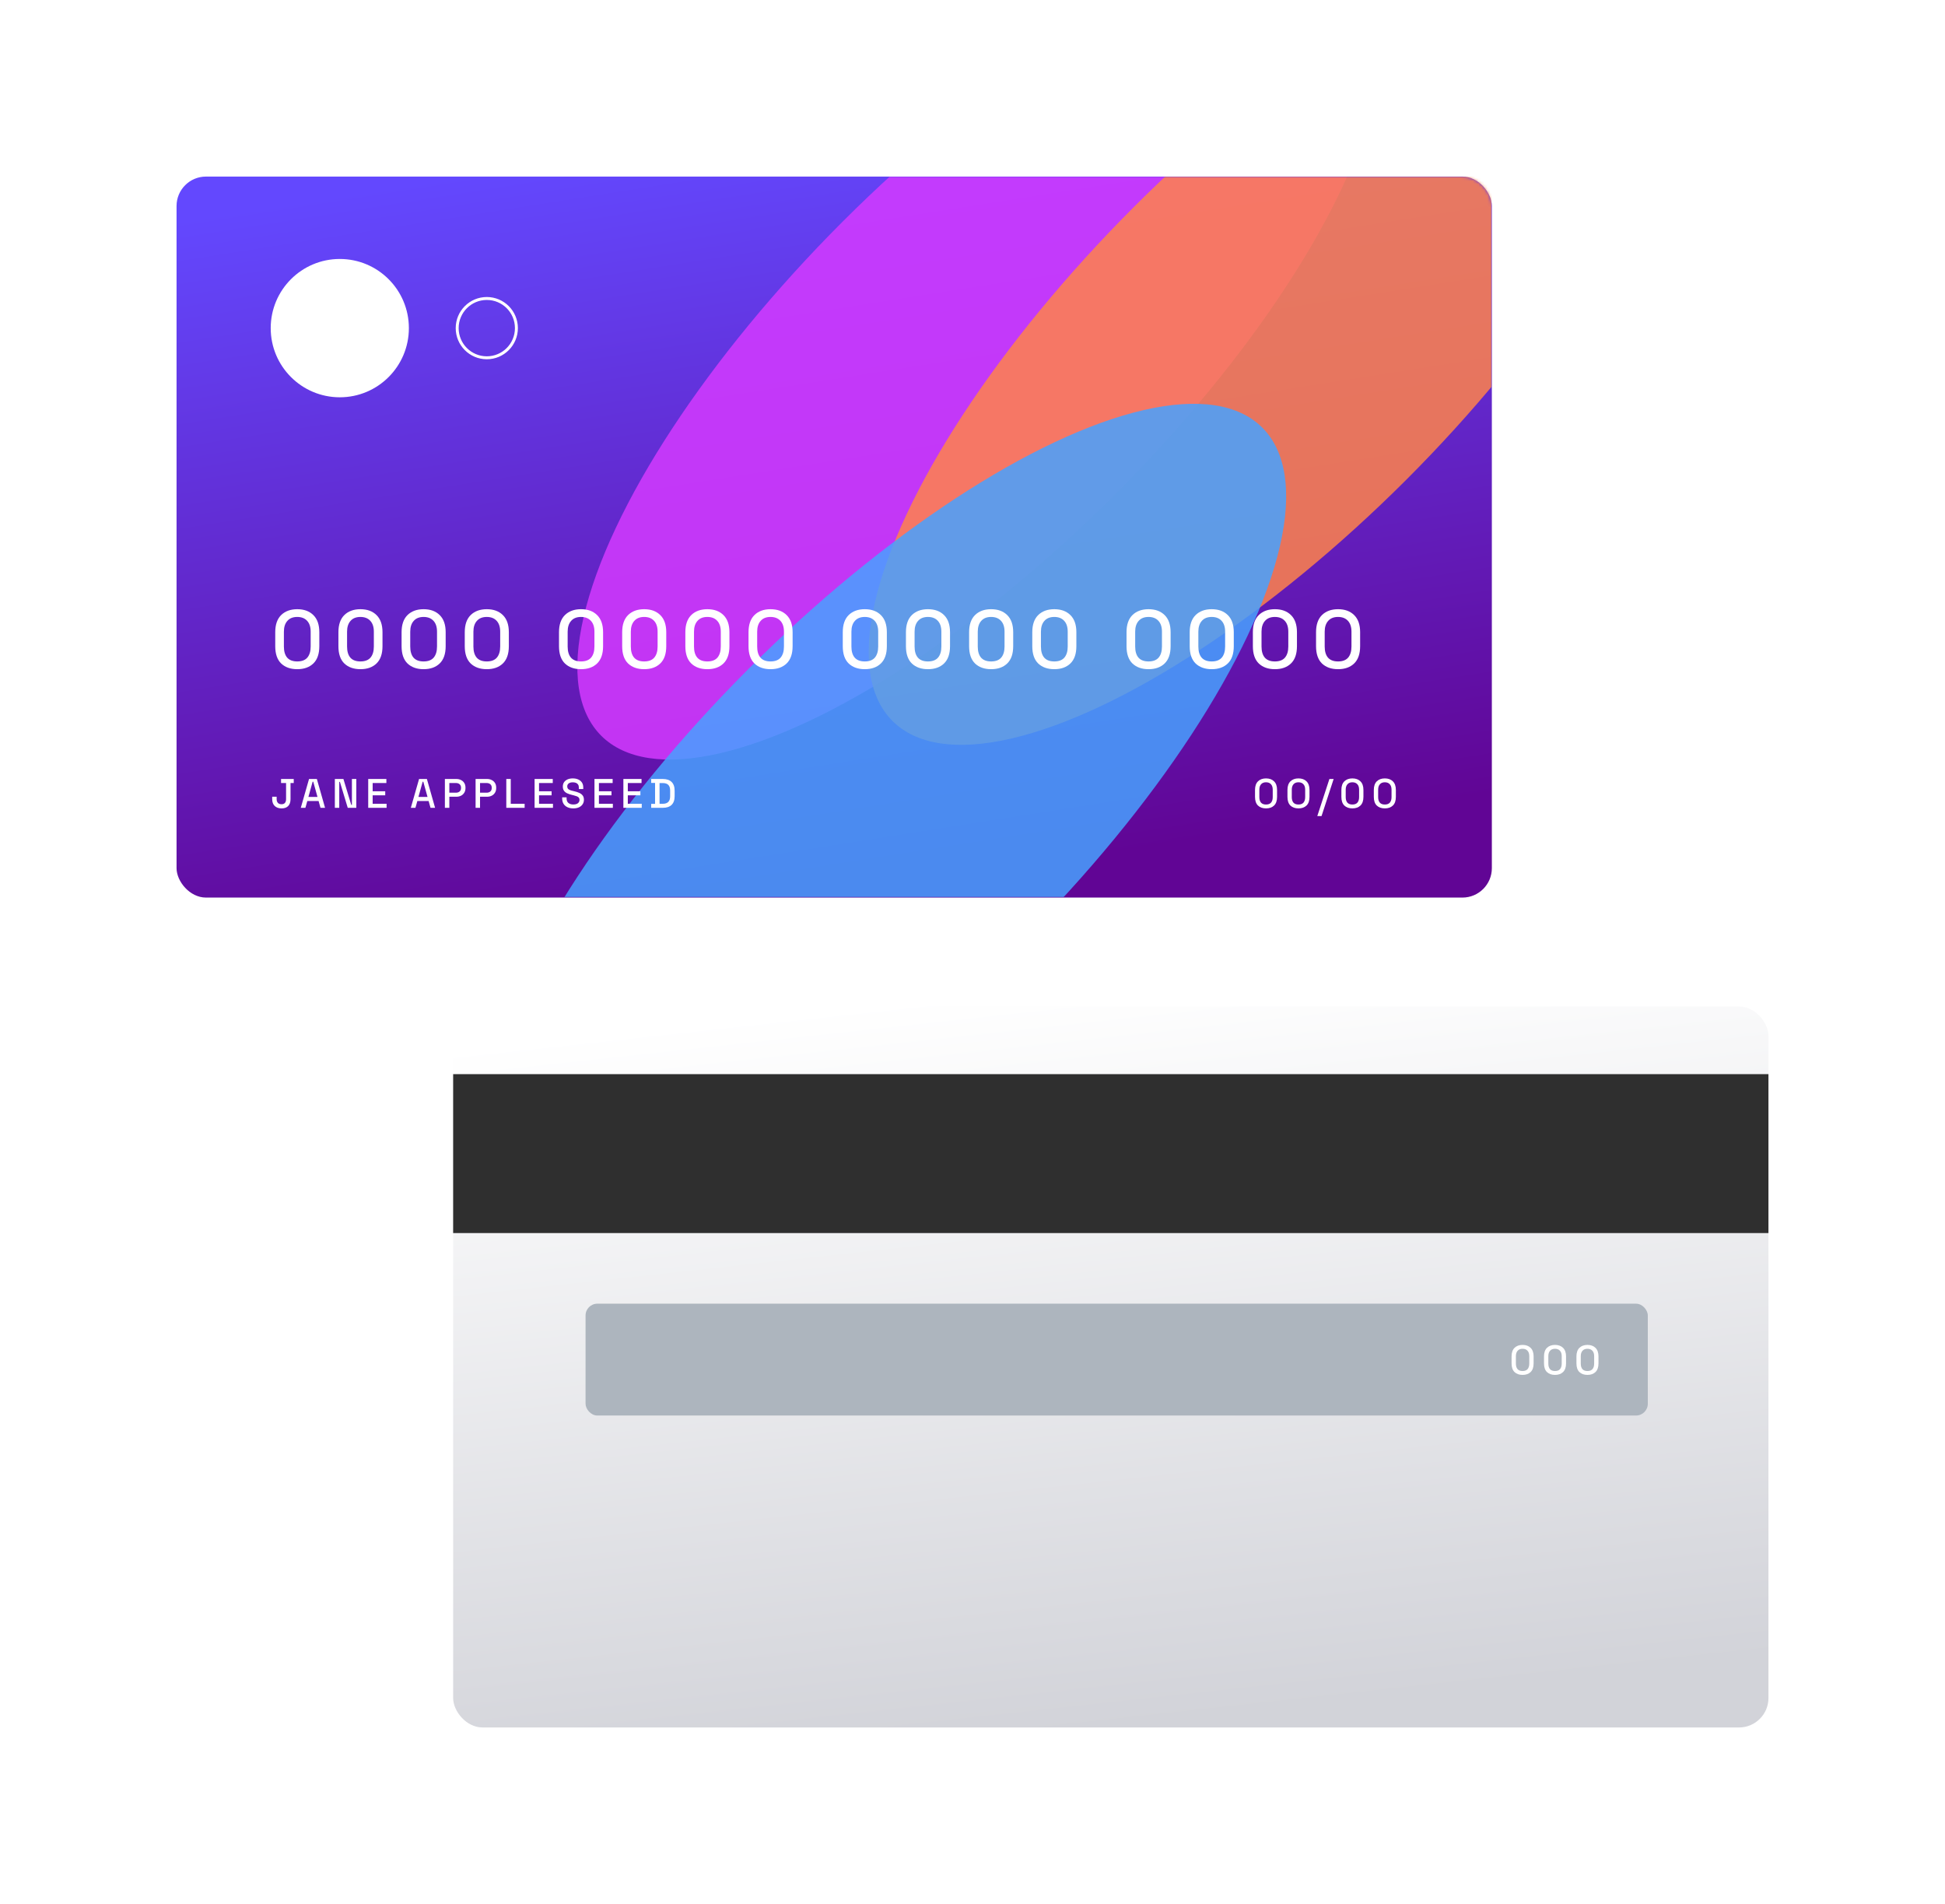 <svg width="661" height="647" viewBox="0 0 661 647" fill="none" xmlns="http://www.w3.org/2000/svg">
<g filter="url(#filter0_d_0_260)">
<rect x="154" y="303" width="447" height="245" rx="10" fill="url(#paint0_linear_0_260)"/>
<rect x="154" y="326" width="447" height="54" fill="#2F2F2F"/>
<g clip-path="url(#clip0_0_260)">
<rect x="199" y="404" width="361" height="38" rx="4" fill="#ADB5BE"/>
<path d="M517.438 428.196C516.299 428.196 515.389 427.874 514.708 427.23C514.036 426.577 513.7 425.597 513.7 424.29V421.91C513.7 420.631 514.036 419.661 514.708 418.998C515.389 418.335 516.299 418.004 517.438 418.004C518.586 418.004 519.496 418.335 520.168 418.998C520.849 419.661 521.19 420.631 521.19 421.91V424.29C521.19 425.597 520.849 426.577 520.168 427.23C519.496 427.874 518.586 428.196 517.438 428.196ZM517.438 426.88C518.212 426.88 518.786 426.661 519.16 426.222C519.533 425.774 519.72 425.149 519.72 424.346V421.826C519.72 421.023 519.519 420.407 519.118 419.978C518.716 419.539 518.156 419.32 517.438 419.32C516.71 419.32 516.15 419.544 515.758 419.992C515.366 420.431 515.17 421.042 515.17 421.826V424.346C515.17 425.167 515.356 425.797 515.73 426.236C516.112 426.665 516.682 426.88 517.438 426.88ZM528.461 428.196C527.322 428.196 526.412 427.874 525.731 427.23C525.059 426.577 524.723 425.597 524.723 424.29V421.91C524.723 420.631 525.059 419.661 525.731 418.998C526.412 418.335 527.322 418.004 528.461 418.004C529.609 418.004 530.519 418.335 531.191 418.998C531.872 419.661 532.213 420.631 532.213 421.91V424.29C532.213 425.597 531.872 426.577 531.191 427.23C530.519 427.874 529.609 428.196 528.461 428.196ZM528.461 426.88C529.236 426.88 529.81 426.661 530.183 426.222C530.556 425.774 530.743 425.149 530.743 424.346V421.826C530.743 421.023 530.542 420.407 530.141 419.978C529.74 419.539 529.18 419.32 528.461 419.32C527.733 419.32 527.173 419.544 526.781 419.992C526.389 420.431 526.193 421.042 526.193 421.826V424.346C526.193 425.167 526.38 425.797 526.753 426.236C527.136 426.665 527.705 426.88 528.461 426.88ZM539.485 428.196C538.346 428.196 537.436 427.874 536.755 427.23C536.083 426.577 535.747 425.597 535.747 424.29V421.91C535.747 420.631 536.083 419.661 536.755 418.998C537.436 418.335 538.346 418.004 539.485 418.004C540.633 418.004 541.543 418.335 542.215 418.998C542.896 419.661 543.237 420.631 543.237 421.91V424.29C543.237 425.597 542.896 426.577 542.215 427.23C541.543 427.874 540.633 428.196 539.485 428.196ZM539.485 426.88C540.259 426.88 540.833 426.661 541.207 426.222C541.58 425.774 541.767 425.149 541.767 424.346V421.826C541.767 421.023 541.566 420.407 541.165 419.978C540.763 419.539 540.203 419.32 539.485 419.32C538.757 419.32 538.197 419.544 537.805 419.992C537.413 420.431 537.217 421.042 537.217 421.826V424.346C537.217 425.167 537.403 425.797 537.777 426.236C538.159 426.665 538.729 426.88 539.485 426.88Z" fill="white"/>
</g>
<g clip-path="url(#clip1_0_260)">
<rect x="60" y="21" width="447" height="245" rx="10" fill="url(#paint1_linear_0_260)"/>
<mask id="mask0_0_260" style="mask-type:luminance" maskUnits="userSpaceOnUse" x="60" y="21" width="447" height="245">
<rect x="60" y="21" width="447" height="245" rx="10" fill="white"/>
</mask>
<g mask="url(#mask0_0_260)">
<g opacity="0.847" filter="url(#filter1_f_0_260)">
<ellipse cx="332.655" cy="82.655" rx="65.5" ry="181.5" transform="rotate(45 332.655 82.655)" fill="#D53AFF"/>
</g>
<g opacity="0.847" filter="url(#filter2_f_0_260)">
<ellipse cx="431.655" cy="77.655" rx="65.5" ry="181.5" transform="rotate(45 431.655 77.655)" fill="#FF834A"/>
</g>
<g opacity="0.847" filter="url(#filter3_f_0_260)">
<ellipse cx="300.655" cy="234.655" rx="65.5" ry="181.5" transform="rotate(45 300.655 234.655)" fill="#47A2FF"/>
</g>
</g>
<path d="M101.016 188.392C98.739 188.392 96.919 187.748 95.556 186.46C94.212 185.153 93.54 183.193 93.54 180.58V175.82C93.54 173.263 94.212 171.321 95.556 169.996C96.919 168.671 98.739 168.008 101.016 168.008C103.312 168.008 105.132 168.671 106.476 169.996C107.839 171.321 108.52 173.263 108.52 175.82V180.58C108.52 183.193 107.839 185.153 106.476 186.46C105.132 187.748 103.312 188.392 101.016 188.392ZM101.016 185.76C102.565 185.76 103.713 185.321 104.46 184.444C105.207 183.548 105.58 182.297 105.58 180.692V175.652C105.58 174.047 105.179 172.815 104.376 171.956C103.573 171.079 102.453 170.64 101.016 170.64C99.56 170.64 98.44 171.088 97.656 171.984C96.872 172.861 96.48 174.084 96.48 175.652V180.692C96.48 182.335 96.853 183.595 97.6 184.472C98.365 185.331 99.504 185.76 101.016 185.76ZM122.485 188.392C120.208 188.392 118.388 187.748 117.025 186.46C115.681 185.153 115.009 183.193 115.009 180.58V175.82C115.009 173.263 115.681 171.321 117.025 169.996C118.388 168.671 120.208 168.008 122.485 168.008C124.781 168.008 126.601 168.671 127.945 169.996C129.308 171.321 129.989 173.263 129.989 175.82V180.58C129.989 183.193 129.308 185.153 127.945 186.46C126.601 187.748 124.781 188.392 122.485 188.392ZM122.485 185.76C124.034 185.76 125.182 185.321 125.929 184.444C126.676 183.548 127.049 182.297 127.049 180.692V175.652C127.049 174.047 126.648 172.815 125.845 171.956C125.042 171.079 123.922 170.64 122.485 170.64C121.029 170.64 119.909 171.088 119.125 171.984C118.341 172.861 117.949 174.084 117.949 175.652V180.692C117.949 182.335 118.322 183.595 119.069 184.472C119.834 185.331 120.973 185.76 122.485 185.76ZM143.954 188.392C141.677 188.392 139.857 187.748 138.494 186.46C137.15 185.153 136.478 183.193 136.478 180.58V175.82C136.478 173.263 137.15 171.321 138.494 169.996C139.857 168.671 141.677 168.008 143.954 168.008C146.25 168.008 148.07 168.671 149.414 169.996C150.777 171.321 151.458 173.263 151.458 175.82V180.58C151.458 183.193 150.777 185.153 149.414 186.46C148.07 187.748 146.25 188.392 143.954 188.392ZM143.954 185.76C145.504 185.76 146.652 185.321 147.398 184.444C148.145 183.548 148.518 182.297 148.518 180.692V175.652C148.518 174.047 148.117 172.815 147.314 171.956C146.512 171.079 145.392 170.64 143.954 170.64C142.498 170.64 141.378 171.088 140.594 171.984C139.81 172.861 139.418 174.084 139.418 175.652V180.692C139.418 182.335 139.792 183.595 140.538 184.472C141.304 185.331 142.442 185.76 143.954 185.76ZM165.423 188.392C163.146 188.392 161.326 187.748 159.963 186.46C158.619 185.153 157.947 183.193 157.947 180.58V175.82C157.947 173.263 158.619 171.321 159.963 169.996C161.326 168.671 163.146 168.008 165.423 168.008C167.719 168.008 169.539 168.671 170.883 169.996C172.246 171.321 172.927 173.263 172.927 175.82V180.58C172.927 183.193 172.246 185.153 170.883 186.46C169.539 187.748 167.719 188.392 165.423 188.392ZM165.423 185.76C166.973 185.76 168.121 185.321 168.867 184.444C169.614 183.548 169.987 182.297 169.987 180.692V175.652C169.987 174.047 169.586 172.815 168.783 171.956C167.981 171.079 166.861 170.64 165.423 170.64C163.967 170.64 162.847 171.088 162.063 171.984C161.279 172.861 160.887 174.084 160.887 175.652V180.692C160.887 182.335 161.261 183.595 162.007 184.472C162.773 185.331 163.911 185.76 165.423 185.76ZM197.451 188.392C195.174 188.392 193.354 187.748 191.991 186.46C190.647 185.153 189.975 183.193 189.975 180.58V175.82C189.975 173.263 190.647 171.321 191.991 169.996C193.354 168.671 195.174 168.008 197.451 168.008C199.747 168.008 201.567 168.671 202.911 169.996C204.274 171.321 204.955 173.263 204.955 175.82V180.58C204.955 183.193 204.274 185.153 202.911 186.46C201.567 187.748 199.747 188.392 197.451 188.392ZM197.451 185.76C199.001 185.76 200.149 185.321 200.895 184.444C201.642 183.548 202.015 182.297 202.015 180.692V175.652C202.015 174.047 201.614 172.815 200.811 171.956C200.009 171.079 198.889 170.64 197.451 170.64C195.995 170.64 194.875 171.088 194.091 171.984C193.307 172.861 192.915 174.084 192.915 175.652V180.692C192.915 182.335 193.289 183.595 194.035 184.472C194.801 185.331 195.939 185.76 197.451 185.76ZM218.92 188.392C216.643 188.392 214.823 187.748 213.46 186.46C212.116 185.153 211.444 183.193 211.444 180.58V175.82C211.444 173.263 212.116 171.321 213.46 169.996C214.823 168.671 216.643 168.008 218.92 168.008C221.216 168.008 223.036 168.671 224.38 169.996C225.743 171.321 226.424 173.263 226.424 175.82V180.58C226.424 183.193 225.743 185.153 224.38 186.46C223.036 187.748 221.216 188.392 218.92 188.392ZM218.92 185.76C220.47 185.76 221.618 185.321 222.364 184.444C223.111 183.548 223.484 182.297 223.484 180.692V175.652C223.484 174.047 223.083 172.815 222.28 171.956C221.478 171.079 220.358 170.64 218.92 170.64C217.464 170.64 216.344 171.088 215.56 171.984C214.776 172.861 214.384 174.084 214.384 175.652V180.692C214.384 182.335 214.758 183.595 215.504 184.472C216.27 185.331 217.408 185.76 218.92 185.76ZM240.39 188.392C238.112 188.392 236.292 187.748 234.93 186.46C233.586 185.153 232.914 183.193 232.914 180.58V175.82C232.914 173.263 233.586 171.321 234.93 169.996C236.292 168.671 238.112 168.008 240.39 168.008C242.686 168.008 244.506 168.671 245.85 169.996C247.212 171.321 247.894 173.263 247.894 175.82V180.58C247.894 183.193 247.212 185.153 245.85 186.46C244.506 187.748 242.686 188.392 240.39 188.392ZM240.39 185.76C241.939 185.76 243.087 185.321 243.834 184.444C244.58 183.548 244.954 182.297 244.954 180.692V175.652C244.954 174.047 244.552 172.815 243.75 171.956C242.947 171.079 241.827 170.64 240.39 170.64C238.934 170.64 237.814 171.088 237.03 171.984C236.246 172.861 235.854 174.084 235.854 175.652V180.692C235.854 182.335 236.227 183.595 236.974 184.472C237.739 185.331 238.878 185.76 240.39 185.76ZM261.859 188.392C259.581 188.392 257.761 187.748 256.399 186.46C255.055 185.153 254.383 183.193 254.383 180.58V175.82C254.383 173.263 255.055 171.321 256.399 169.996C257.761 168.671 259.581 168.008 261.859 168.008C264.155 168.008 265.975 168.671 267.319 169.996C268.681 171.321 269.363 173.263 269.363 175.82V180.58C269.363 183.193 268.681 185.153 267.319 186.46C265.975 187.748 264.155 188.392 261.859 188.392ZM261.859 185.76C263.408 185.76 264.556 185.321 265.303 184.444C266.049 183.548 266.423 182.297 266.423 180.692V175.652C266.423 174.047 266.021 172.815 265.219 171.956C264.416 171.079 263.296 170.64 261.859 170.64C260.403 170.64 259.283 171.088 258.499 171.984C257.715 172.861 257.323 174.084 257.323 175.652V180.692C257.323 182.335 257.696 183.595 258.443 184.472C259.208 185.331 260.347 185.76 261.859 185.76ZM293.887 188.392C291.609 188.392 289.789 187.748 288.427 186.46C287.083 185.153 286.411 183.193 286.411 180.58V175.82C286.411 173.263 287.083 171.321 288.427 169.996C289.789 168.671 291.609 168.008 293.887 168.008C296.183 168.008 298.003 168.671 299.347 169.996C300.709 171.321 301.391 173.263 301.391 175.82V180.58C301.391 183.193 300.709 185.153 299.347 186.46C298.003 187.748 296.183 188.392 293.887 188.392ZM293.887 185.76C295.436 185.76 296.584 185.321 297.331 184.444C298.077 183.548 298.451 182.297 298.451 180.692V175.652C298.451 174.047 298.049 172.815 297.247 171.956C296.444 171.079 295.324 170.64 293.887 170.64C292.431 170.64 291.311 171.088 290.527 171.984C289.743 172.861 289.351 174.084 289.351 175.652V180.692C289.351 182.335 289.724 183.595 290.471 184.472C291.236 185.331 292.375 185.76 293.887 185.76ZM315.356 188.392C313.078 188.392 311.258 187.748 309.896 186.46C308.552 185.153 307.88 183.193 307.88 180.58V175.82C307.88 173.263 308.552 171.321 309.896 169.996C311.258 168.671 313.078 168.008 315.356 168.008C317.652 168.008 319.472 168.671 320.816 169.996C322.178 171.321 322.86 173.263 322.86 175.82V180.58C322.86 183.193 322.178 185.153 320.816 186.46C319.472 187.748 317.652 188.392 315.356 188.392ZM315.356 185.76C316.905 185.76 318.053 185.321 318.8 184.444C319.546 183.548 319.92 182.297 319.92 180.692V175.652C319.92 174.047 319.518 172.815 318.716 171.956C317.913 171.079 316.793 170.64 315.356 170.64C313.9 170.64 312.78 171.088 311.996 171.984C311.212 172.861 310.82 174.084 310.82 175.652V180.692C310.82 182.335 311.193 183.595 311.94 184.472C312.705 185.331 313.844 185.76 315.356 185.76ZM336.825 188.392C334.548 188.392 332.728 187.748 331.365 186.46C330.021 185.153 329.349 183.193 329.349 180.58V175.82C329.349 173.263 330.021 171.321 331.365 169.996C332.728 168.671 334.548 168.008 336.825 168.008C339.121 168.008 340.941 168.671 342.285 169.996C343.648 171.321 344.329 173.263 344.329 175.82V180.58C344.329 183.193 343.648 185.153 342.285 186.46C340.941 187.748 339.121 188.392 336.825 188.392ZM336.825 185.76C338.374 185.76 339.522 185.321 340.269 184.444C341.016 183.548 341.389 182.297 341.389 180.692V175.652C341.389 174.047 340.988 172.815 340.185 171.956C339.382 171.079 338.262 170.64 336.825 170.64C335.369 170.64 334.249 171.088 333.465 171.984C332.681 172.861 332.289 174.084 332.289 175.652V180.692C332.289 182.335 332.662 183.595 333.409 184.472C334.174 185.331 335.313 185.76 336.825 185.76ZM358.294 188.392C356.017 188.392 354.197 187.748 352.834 186.46C351.49 185.153 350.818 183.193 350.818 180.58V175.82C350.818 173.263 351.49 171.321 352.834 169.996C354.197 168.671 356.017 168.008 358.294 168.008C360.59 168.008 362.41 168.671 363.754 169.996C365.117 171.321 365.798 173.263 365.798 175.82V180.58C365.798 183.193 365.117 185.153 363.754 186.46C362.41 187.748 360.59 188.392 358.294 188.392ZM358.294 185.76C359.843 185.76 360.991 185.321 361.738 184.444C362.485 183.548 362.858 182.297 362.858 180.692V175.652C362.858 174.047 362.457 172.815 361.654 171.956C360.851 171.079 359.731 170.64 358.294 170.64C356.838 170.64 355.718 171.088 354.934 171.984C354.15 172.861 353.758 174.084 353.758 175.652V180.692C353.758 182.335 354.131 183.595 354.878 184.472C355.643 185.331 356.782 185.76 358.294 185.76ZM390.322 188.392C388.045 188.392 386.225 187.748 384.862 186.46C383.518 185.153 382.846 183.193 382.846 180.58V175.82C382.846 173.263 383.518 171.321 384.862 169.996C386.225 168.671 388.045 168.008 390.322 168.008C392.618 168.008 394.438 168.671 395.782 169.996C397.145 171.321 397.826 173.263 397.826 175.82V180.58C397.826 183.193 397.145 185.153 395.782 186.46C394.438 187.748 392.618 188.392 390.322 188.392ZM390.322 185.76C391.871 185.76 393.019 185.321 393.766 184.444C394.513 183.548 394.886 182.297 394.886 180.692V175.652C394.886 174.047 394.485 172.815 393.682 171.956C392.879 171.079 391.759 170.64 390.322 170.64C388.866 170.64 387.746 171.088 386.962 171.984C386.178 172.861 385.786 174.084 385.786 175.652V180.692C385.786 182.335 386.159 183.595 386.906 184.472C387.671 185.331 388.81 185.76 390.322 185.76ZM411.791 188.392C409.514 188.392 407.694 187.748 406.331 186.46C404.987 185.153 404.315 183.193 404.315 180.58V175.82C404.315 173.263 404.987 171.321 406.331 169.996C407.694 168.671 409.514 168.008 411.791 168.008C414.087 168.008 415.907 168.671 417.251 169.996C418.614 171.321 419.295 173.263 419.295 175.82V180.58C419.295 183.193 418.614 185.153 417.251 186.46C415.907 187.748 414.087 188.392 411.791 188.392ZM411.791 185.76C413.34 185.76 414.488 185.321 415.235 184.444C415.982 183.548 416.355 182.297 416.355 180.692V175.652C416.355 174.047 415.954 172.815 415.151 171.956C414.348 171.079 413.228 170.64 411.791 170.64C410.335 170.64 409.215 171.088 408.431 171.984C407.647 172.861 407.255 174.084 407.255 175.652V180.692C407.255 182.335 407.628 183.595 408.375 184.472C409.14 185.331 410.279 185.76 411.791 185.76ZM433.26 188.392C430.983 188.392 429.163 187.748 427.8 186.46C426.456 185.153 425.784 183.193 425.784 180.58V175.82C425.784 173.263 426.456 171.321 427.8 169.996C429.163 168.671 430.983 168.008 433.26 168.008C435.556 168.008 437.376 168.671 438.72 169.996C440.083 171.321 440.764 173.263 440.764 175.82V180.58C440.764 183.193 440.083 185.153 438.72 186.46C437.376 187.748 435.556 188.392 433.26 188.392ZM433.26 185.76C434.81 185.76 435.958 185.321 436.704 184.444C437.451 183.548 437.824 182.297 437.824 180.692V175.652C437.824 174.047 437.423 172.815 436.62 171.956C435.818 171.079 434.698 170.64 433.26 170.64C431.804 170.64 430.684 171.088 429.9 171.984C429.116 172.861 428.724 174.084 428.724 175.652V180.692C428.724 182.335 429.098 183.595 429.844 184.472C430.61 185.331 431.748 185.76 433.26 185.76ZM454.729 188.392C452.452 188.392 450.632 187.748 449.269 186.46C447.925 185.153 447.253 183.193 447.253 180.58V175.82C447.253 173.263 447.925 171.321 449.269 169.996C450.632 168.671 452.452 168.008 454.729 168.008C457.025 168.008 458.845 168.671 460.189 169.996C461.552 171.321 462.233 173.263 462.233 175.82V180.58C462.233 183.193 461.552 185.153 460.189 186.46C458.845 187.748 457.025 188.392 454.729 188.392ZM454.729 185.76C456.279 185.76 457.427 185.321 458.173 184.444C458.92 183.548 459.293 182.297 459.293 180.692V175.652C459.293 174.047 458.892 172.815 458.089 171.956C457.287 171.079 456.167 170.64 454.729 170.64C453.273 170.64 452.153 171.088 451.369 171.984C450.585 172.861 450.193 174.084 450.193 175.652V180.692C450.193 182.335 450.567 183.595 451.313 184.472C452.079 185.331 453.217 185.76 454.729 185.76Z" fill="white"/>
<ellipse cx="115.478" cy="72.5" rx="23.478" ry="23.5" fill="white"/>
<path d="M175.5 72.5C175.5 78.065 170.993 82.575 165.435 82.575C159.876 82.575 155.37 78.065 155.37 72.5C155.37 66.935 159.876 62.425 165.435 62.425C170.993 62.425 175.5 66.935 175.5 72.5Z" stroke="white"/>
<g clip-path="url(#clip2_0_260)">
<path d="M95.71 235.696C94.73 235.696 93.951 235.425 93.372 234.884C92.793 234.333 92.504 233.559 92.504 232.56V231.72H94.016V232.56C94.016 233.083 94.156 233.503 94.436 233.82C94.725 234.128 95.141 234.282 95.682 234.282C96.205 234.282 96.592 234.128 96.844 233.82C97.096 233.512 97.222 233.092 97.222 232.56V227.072H95.514V225.7H99.826V227.072H98.734V232.56C98.734 233.577 98.468 234.357 97.936 234.898C97.413 235.43 96.671 235.696 95.71 235.696ZM102.224 235.5L105.024 225.7H107.684L110.47 235.5H108.916L108.272 233.19H104.436L103.792 235.5H102.224ZM104.814 231.79H107.894L106.466 226.638H106.242L104.814 231.79ZM113.797 235.5V225.7H116.709L119.369 234.492H119.593V225.7H121.091V235.5H118.179L115.519 226.694H115.295V235.5H113.797ZM125.135 235.5V225.7H131.309V227.072H126.647V229.886H130.917V231.258H126.647V234.128H131.379V235.5H125.135ZM139.618 235.5L142.418 225.7H145.078L147.864 235.5H146.31L145.666 233.19H141.83L141.186 235.5H139.618ZM142.208 231.79H145.288L143.86 226.638H143.636L142.208 231.79ZM151.192 235.5V225.7H155.084C155.681 225.7 156.213 225.821 156.68 226.064C157.156 226.297 157.525 226.633 157.786 227.072C158.057 227.501 158.192 228.019 158.192 228.626V228.808C158.192 229.415 158.052 229.937 157.772 230.376C157.501 230.815 157.133 231.151 156.666 231.384C156.199 231.617 155.672 231.734 155.084 231.734H152.704V235.5H151.192ZM152.704 230.362H154.93C155.462 230.362 155.887 230.222 156.204 229.942C156.521 229.662 156.68 229.279 156.68 228.794V228.654C156.68 228.159 156.521 227.772 156.204 227.492C155.887 227.212 155.462 227.072 154.93 227.072H152.704V230.362ZM161.627 235.5V225.7H165.519C166.117 225.7 166.649 225.821 167.115 226.064C167.591 226.297 167.96 226.633 168.221 227.072C168.492 227.501 168.627 228.019 168.627 228.626V228.808C168.627 229.415 168.487 229.937 168.207 230.376C167.937 230.815 167.568 231.151 167.101 231.384C166.635 231.617 166.107 231.734 165.519 231.734H163.139V235.5H161.627ZM163.139 230.362H165.365C165.897 230.362 166.322 230.222 166.639 229.942C166.957 229.662 167.115 229.279 167.115 228.794V228.654C167.115 228.159 166.957 227.772 166.639 227.492C166.322 227.212 165.897 227.072 165.365 227.072H163.139V230.362ZM172.063 235.5V225.7H173.575V234.128H178.293V235.5H172.063ZM181.678 235.5V225.7H187.852V227.072H183.19V229.886H187.46V231.258H183.19V234.128H187.922V235.5H181.678ZM194.831 235.696C194.093 235.696 193.44 235.565 192.871 235.304C192.301 235.043 191.853 234.66 191.527 234.156C191.209 233.643 191.051 233.022 191.051 232.294V231.944H192.549V232.294C192.549 232.985 192.754 233.503 193.165 233.848C193.585 234.193 194.14 234.366 194.831 234.366C195.531 234.366 196.058 234.221 196.413 233.932C196.767 233.633 196.945 233.251 196.945 232.784C196.945 232.476 196.861 232.224 196.693 232.028C196.525 231.832 196.287 231.678 195.979 231.566C195.671 231.445 195.302 231.333 194.873 231.23L194.355 231.104C193.729 230.955 193.183 230.773 192.717 230.558C192.259 230.334 191.905 230.04 191.653 229.676C191.401 229.312 191.275 228.845 191.275 228.276C191.275 227.697 191.415 227.203 191.695 226.792C191.984 226.381 192.381 226.064 192.885 225.84C193.389 225.616 193.981 225.504 194.663 225.504C195.344 225.504 195.951 225.621 196.483 225.854C197.024 226.087 197.449 226.433 197.757 226.89C198.065 227.347 198.219 227.921 198.219 228.612V229.116H196.721V228.612C196.721 228.192 196.632 227.851 196.455 227.59C196.287 227.329 196.049 227.137 195.741 227.016C195.433 226.895 195.073 226.834 194.663 226.834C194.065 226.834 193.599 226.96 193.263 227.212C192.936 227.455 192.773 227.795 192.773 228.234C192.773 228.533 192.843 228.78 192.983 228.976C193.132 229.163 193.347 229.317 193.627 229.438C193.907 229.559 194.257 229.667 194.677 229.76L195.195 229.886C195.829 230.026 196.389 230.208 196.875 230.432C197.36 230.647 197.743 230.941 198.023 231.314C198.303 231.687 198.443 232.168 198.443 232.756C198.443 233.344 198.293 233.857 197.995 234.296C197.705 234.735 197.29 235.08 196.749 235.332C196.207 235.575 195.568 235.696 194.831 235.696ZM202.03 235.5V225.7H208.204V227.072H203.542V229.886H207.812V231.258H203.542V234.128H208.274V235.5H202.03ZM211.85 235.5V225.7H218.024V227.072H213.362V229.886H217.632V231.258H213.362V234.128H218.094V235.5H211.85ZM221.306 235.5V234.156H222.622V227.044H221.306V225.7H225.226C226.533 225.7 227.532 226.031 228.222 226.694C228.922 227.357 229.272 228.355 229.272 229.69V231.524C229.272 232.859 228.922 233.857 228.222 234.52C227.532 235.173 226.533 235.5 225.226 235.5H221.306ZM224.148 234.128H225.24C226.09 234.128 226.72 233.913 227.13 233.484C227.541 233.055 227.746 232.415 227.746 231.566V229.634C227.746 228.775 227.541 228.136 227.13 227.716C226.72 227.296 226.09 227.086 225.24 227.086H224.148V234.128Z" fill="white"/>
<path d="M430.251 235.696C429.112 235.696 428.202 235.374 427.521 234.73C426.849 234.077 426.513 233.097 426.513 231.79V229.41C426.513 228.131 426.849 227.161 427.521 226.498C428.202 225.835 429.112 225.504 430.251 225.504C431.399 225.504 432.309 225.835 432.981 226.498C433.662 227.161 434.003 228.131 434.003 229.41V231.79C434.003 233.097 433.662 234.077 432.981 234.73C432.309 235.374 431.399 235.696 430.251 235.696ZM430.251 234.38C431.026 234.38 431.6 234.161 431.973 233.722C432.346 233.274 432.533 232.649 432.533 231.846V229.326C432.533 228.523 432.332 227.907 431.931 227.478C431.53 227.039 430.97 226.82 430.251 226.82C429.523 226.82 428.963 227.044 428.571 227.492C428.179 227.931 427.983 228.542 427.983 229.326V231.846C427.983 232.667 428.17 233.297 428.543 233.736C428.926 234.165 429.495 234.38 430.251 234.38ZM441.275 235.696C440.136 235.696 439.226 235.374 438.545 234.73C437.873 234.077 437.537 233.097 437.537 231.79V229.41C437.537 228.131 437.873 227.161 438.545 226.498C439.226 225.835 440.136 225.504 441.275 225.504C442.423 225.504 443.333 225.835 444.005 226.498C444.686 227.161 445.027 228.131 445.027 229.41V231.79C445.027 233.097 444.686 234.077 444.005 234.73C443.333 235.374 442.423 235.696 441.275 235.696ZM441.275 234.38C442.049 234.38 442.623 234.161 442.997 233.722C443.37 233.274 443.557 232.649 443.557 231.846V229.326C443.557 228.523 443.356 227.907 442.955 227.478C442.553 227.039 441.993 226.82 441.275 226.82C440.547 226.82 439.987 227.044 439.595 227.492C439.203 227.931 439.007 228.542 439.007 229.326V231.846C439.007 232.667 439.193 233.297 439.567 233.736C439.949 234.165 440.519 234.38 441.275 234.38ZM447.678 238.3L451.794 225.7H453.236L449.12 238.3H447.678ZM459.603 235.696C458.464 235.696 457.554 235.374 456.873 234.73C456.201 234.077 455.865 233.097 455.865 231.79V229.41C455.865 228.131 456.201 227.161 456.873 226.498C457.554 225.835 458.464 225.504 459.603 225.504C460.751 225.504 461.661 225.835 462.333 226.498C463.014 227.161 463.355 228.131 463.355 229.41V231.79C463.355 233.097 463.014 234.077 462.333 234.73C461.661 235.374 460.751 235.696 459.603 235.696ZM459.603 234.38C460.377 234.38 460.951 234.161 461.325 233.722C461.698 233.274 461.885 232.649 461.885 231.846V229.326C461.885 228.523 461.684 227.907 461.283 227.478C460.881 227.039 460.321 226.82 459.603 226.82C458.875 226.82 458.315 227.044 457.923 227.492C457.531 227.931 457.335 228.542 457.335 229.326V231.846C457.335 232.667 457.521 233.297 457.895 233.736C458.277 234.165 458.847 234.38 459.603 234.38ZM470.626 235.696C469.487 235.696 468.577 235.374 467.896 234.73C467.224 234.077 466.888 233.097 466.888 231.79V229.41C466.888 228.131 467.224 227.161 467.896 226.498C468.577 225.835 469.487 225.504 470.626 225.504C471.774 225.504 472.684 225.835 473.356 226.498C474.037 227.161 474.378 228.131 474.378 229.41V231.79C474.378 233.097 474.037 234.077 473.356 234.73C472.684 235.374 471.774 235.696 470.626 235.696ZM470.626 234.38C471.401 234.38 471.975 234.161 472.348 233.722C472.721 233.274 472.908 232.649 472.908 231.846V229.326C472.908 228.523 472.707 227.907 472.306 227.478C471.905 227.039 471.345 226.82 470.626 226.82C469.898 226.82 469.338 227.044 468.946 227.492C468.554 227.931 468.358 228.542 468.358 229.326V231.846C468.358 232.667 468.545 233.297 468.918 233.736C469.301 234.165 469.87 234.38 470.626 234.38Z" fill="white"/>
</g>
</g>
</g>
<defs>
<filter id="filter0_d_0_260" x="0" y="0" width="661" height="647" filterUnits="userSpaceOnUse" color-interpolation-filters="sRGB">
<feFlood flood-opacity="0" result="BackgroundImageFix"/>
<feColorMatrix in="SourceAlpha" type="matrix" values="0 0 0 0 0 0 0 0 0 0 0 0 0 0 0 0 0 0 127 0" result="hardAlpha"/>
<feOffset dy="39"/>
<feGaussianBlur stdDeviation="30"/>
<feColorMatrix type="matrix" values="0 0 0 0 0 0 0 0 0 0 0 0 0 0 0 0 0 0 0.142 0"/>
<feBlend mode="normal" in2="BackgroundImageFix" result="effect1_dropShadow_0_260"/>
<feBlend mode="normal" in="SourceGraphic" in2="effect1_dropShadow_0_260" result="shape"/>
</filter>
<filter id="filter1_f_0_260" x="116.177" y="-133.823" width="432.957" height="432.957" filterUnits="userSpaceOnUse" color-interpolation-filters="sRGB">
<feFlood flood-opacity="0" result="BackgroundImageFix"/>
<feBlend mode="normal" in="SourceGraphic" in2="BackgroundImageFix" result="shape"/>
<feGaussianBlur stdDeviation="40" result="effect1_foregroundBlur_0_260"/>
</filter>
<filter id="filter2_f_0_260" x="215.177" y="-138.823" width="432.957" height="432.957" filterUnits="userSpaceOnUse" color-interpolation-filters="sRGB">
<feFlood flood-opacity="0" result="BackgroundImageFix"/>
<feBlend mode="normal" in="SourceGraphic" in2="BackgroundImageFix" result="shape"/>
<feGaussianBlur stdDeviation="40" result="effect1_foregroundBlur_0_260"/>
</filter>
<filter id="filter3_f_0_260" x="84.177" y="18.177" width="432.957" height="432.957" filterUnits="userSpaceOnUse" color-interpolation-filters="sRGB">
<feFlood flood-opacity="0" result="BackgroundImageFix"/>
<feBlend mode="normal" in="SourceGraphic" in2="BackgroundImageFix" result="shape"/>
<feGaussianBlur stdDeviation="40" result="effect1_foregroundBlur_0_260"/>
</filter>
<linearGradient id="paint0_linear_0_260" x1="64.95" y1="327.404" x2="92.435" y2="579.127" gradientUnits="userSpaceOnUse">
<stop stop-color="white"/>
<stop offset="1" stop-color="#D2D3D9"/>
</linearGradient>
<linearGradient id="paint1_linear_0_260" x1="-68.592" y1="56.241" x2="-27.779" y2="315.081" gradientUnits="userSpaceOnUse">
<stop stop-color="#6348FE"/>
<stop offset="1" stop-color="#610595"/>
</linearGradient>
<clipPath id="clip0_0_260">
<rect width="361" height="38" fill="white" transform="translate(199 404)"/>
</clipPath>
<clipPath id="clip1_0_260">
<rect width="447" height="245" fill="white" transform="translate(60 21)"/>
</clipPath>
<clipPath id="clip2_0_260">
<rect width="383.142" height="18" fill="white" transform="translate(92 221.5)"/>
</clipPath>
</defs>
</svg>
